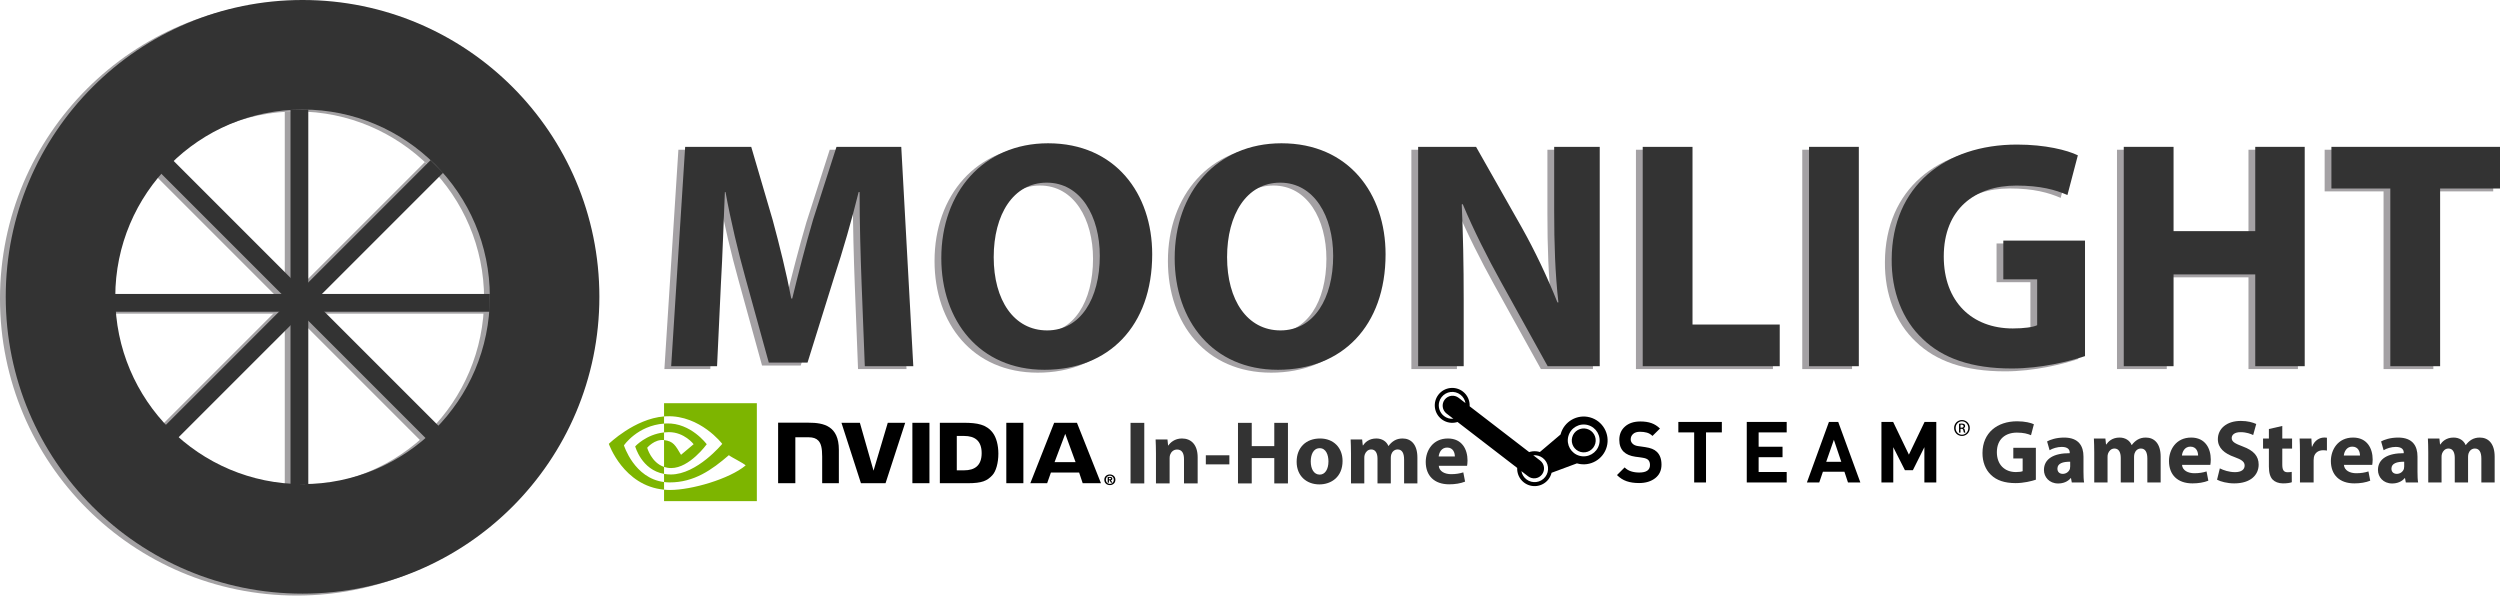<?xml version="1.0" encoding="UTF-8" standalone="no"?>
<svg
   xmlns:dc="http://purl.org/dc/elements/1.1/"
   xmlns:cc="http://creativecommons.org/ns#"
   xmlns:rdf="http://www.w3.org/1999/02/22-rdf-syntax-ns#"
   xmlns:svg="http://www.w3.org/2000/svg"
   xmlns="http://www.w3.org/2000/svg"
   viewBox="0 0 518.814 123.595"
   height="123.595"
   width="518.814"
   xml:space="preserve"
   version="1.1"
   id="svg2"><defs
     id="defs6"><clipPath
       id="clipPath16"
       clipPathUnits="userSpaceOnUse"><path
         id="path18"
         d="m 0,98.876 415.051,0 L 415.051,0 0,0 0,98.876 Z" /></clipPath></defs><g
     transform="matrix(1.25,0,0,-1.25,0,123.595)"
     id="g10"><g
       id="g12"><g
         clip-path="url(#clipPath16)"
         id="g14"><g
           transform="translate(325.481,27.869)"
           id="g20"><path
             id="path22"
             style="fill:#000000;fill-opacity:1;fill-rule:nonzero;stroke:none"
             d="m 0,0 0.169,0 c 0.193,0 0.35,0.069 0.35,0.251 0,0.129 -0.097,0.257 -0.35,0.257 C 0.084,0.508 0.036,0.503 0,0.496 L 0,0 Z m 0,-0.816 -0.241,0 0,1.471 C -0.121,0.672 0,0.69 0.181,0.69 0.398,0.69 0.543,0.643 0.639,0.579 0.724,0.514 0.772,0.415 0.772,0.274 0.772,0.08 0.639,-0.035 0.483,-0.083 l 0,-0.011 C 0.615,-0.117 0.7,-0.235 0.724,-0.451 0.76,-0.68 0.796,-0.77 0.82,-0.816 l -0.241,0 C 0.543,-0.77 0.507,-0.635 0.471,-0.442 0.434,-0.253 0.35,-0.185 0.157,-0.185 l -0.157,0 0,-0.631 z m 0.241,1.88 c -0.579,0 -1.049,-0.496 -1.049,-1.112 0,-0.628 0.47,-1.119 1.049,-1.119 0.591,-0.006 1.062,0.491 1.062,1.113 0,0.622 -0.471,1.118 -1.062,1.118 m 0,0.208 c 0.724,0 1.303,-0.587 1.303,-1.32 0,-0.745 -0.579,-1.323 -1.303,-1.323 -0.724,0 -1.303,0.578 -1.303,1.323 0,0.733 0.579,1.32 1.303,1.32 m -6.237,-10.368 0,5.86 -1.906,-3.815 -1.327,0 -1.93,3.815 0,-5.86 -1.967,0 0,10.058 1.943,0 2.617,-5.437 2.606,5.437 1.943,0 0,-10.058 -1.979,0 z m -15.025,7.091 -1.271,-3.653 2.5,0 -1.229,3.653 z m 2.343,-7.091 -0.591,1.782 -3.574,0 -0.608,-1.782 -2.048,0 3.659,10.058 1.538,0 3.678,-10.058 -2.054,0 z m -16.806,0 0,10.058 6.63,0 0,-1.746 -4.659,0 0,-2.373 3.968,0 0,-1.745 -3.968,0 0,-2.448 4.659,0 0,-1.746 -6.63,0 z m -6.765,8.312 0,-8.313 -1.966,0 0,8.313 -2.628,0 0,1.745 7.222,0 0,-1.745 -2.628,0 z m -8.43,-7.592 c -0.697,-0.543 -1.588,-0.813 -2.682,-0.813 -0.789,0 -1.479,0.1 -2.069,0.304 -0.586,0.202 -1.122,0.541 -1.602,1.021 l 1.273,1.269 c 0.299,-0.3 0.654,-0.518 1.065,-0.649 0.41,-0.134 0.864,-0.2 1.363,-0.2 1.185,0 1.78,0.418 1.78,1.248 0,0.351 -0.091,0.624 -0.269,0.818 -0.179,0.193 -0.49,0.321 -0.934,0.389 l -0.566,0.087 -0.65,0.082 c -0.859,0.124 -1.512,0.4 -1.955,0.833 -0.481,0.479 -0.721,1.139 -0.721,1.975 0,0.912 0.316,1.65 0.946,2.207 0.632,0.561 1.484,0.84 2.561,0.84 0.702,0 1.315,-0.089 1.833,-0.275 0.52,-0.185 0.99,-0.484 1.411,-0.898 l -1.241,-1.227 c -0.285,0.271 -0.596,0.455 -0.939,0.549 -0.344,0.093 -0.715,0.142 -1.123,0.142 -0.5,0 -0.883,-0.119 -1.151,-0.359 -0.269,-0.24 -0.403,-0.542 -0.403,-0.909 0,-0.263 0.104,-0.502 0.31,-0.709 0.209,-0.211 0.514,-0.346 0.919,-0.403 l 0.606,-0.083 0.582,-0.086 c 0.451,-0.066 0.828,-0.162 1.135,-0.284 0.306,-0.119 0.568,-0.287 0.784,-0.494 0.519,-0.489 0.777,-1.201 0.777,-2.136 0,-0.951 -0.349,-1.696 -1.04,-2.239" /></g><g
           transform="translate(262.415,23.842)"
           id="g24"><path
             id="path26"
             style="fill:#000000;fill-opacity:1;fill-rule:nonzero;stroke:none"
             d="m 0,0 c -1.058,0.286 -1.685,1.376 -1.398,2.435 0.286,1.059 1.377,1.686 2.435,1.4 C 2.096,3.549 2.723,2.458 2.436,1.399 2.15,0.34 1.059,-0.286 0,0 m -0.177,-0.639 c -1.407,0.38 -2.243,1.836 -1.862,3.243 0.38,1.407 1.835,2.243 3.242,1.863 C 2.61,4.086 3.446,2.631 3.066,1.224 2.686,-0.183 1.23,-1.019 -0.177,-0.639 m -5.694,-3.505 c -0.755,-0.974 -2.161,-1.154 -3.136,-0.399 -0.45,0.348 -0.729,0.838 -0.825,1.358 l 1.107,-0.853 c 0.72,-0.557 1.754,-0.424 2.309,0.294 0.557,0.718 0.425,1.752 -0.294,2.308 l -1.145,0.882 c 0.548,0.054 1.116,-0.092 1.585,-0.454 0.473,-0.366 0.774,-0.894 0.849,-1.485 0.075,-0.593 -0.085,-1.18 -0.45,-1.651 M -22.684,5.968 c -0.734,0.568 -1.017,1.507 -0.789,2.353 0.075,0.277 0.204,0.542 0.39,0.781 0.754,0.976 2.161,1.155 3.135,0.401 0.46,-0.356 0.739,-0.855 0.831,-1.387 l -1.134,0.873 c -0.718,0.556 -1.751,0.424 -2.308,-0.294 -0.556,-0.719 -0.424,-1.754 0.294,-2.31 l 1.137,-0.875 c -0.56,-0.048 -1.109,0.111 -1.556,0.458 M 1.549,5.745 C -0.564,6.317 -2.747,5.063 -3.318,2.95 -3.323,2.933 -3.327,2.916 -3.331,2.9 L -6.766,-0.012 C -7.162,0.114 -7.582,0.152 -8.004,0.099 -8.191,0.076 -8.37,0.034 -8.544,-0.023 l -9.881,7.605 c 0.047,0.917 -0.338,1.841 -1.117,2.445 -1.264,0.977 -3.087,0.745 -4.066,-0.519 -0.977,-1.263 -0.745,-3.086 0.519,-4.064 0.611,-0.473 1.371,-0.68 2.139,-0.583 0.177,0.022 0.349,0.063 0.516,0.115 l 9.903,-7.623 c -0.04,-0.909 0.346,-1.822 1.119,-2.419 1.263,-0.979 3.087,-0.746 4.064,0.516 0.254,0.33 0.431,0.7 0.526,1.093 l 4.213,1.564 C -0.58,-1.901 -0.552,-1.91 -0.522,-1.918 1.59,-2.489 3.773,-1.234 4.344,0.879 4.915,2.991 3.662,5.174 1.549,5.745" /></g><g
           transform="translate(184.913,19.223)"
           id="g28"><path
             id="path30"
             style="fill:#000000;fill-opacity:1;fill-rule:nonzero;stroke:none"
             d="m 0,0 c 0,-0.407 -0.3,-0.681 -0.653,-0.681 l 0,0.003 C -1.017,-0.681 -1.311,-0.407 -1.311,0 c 0,0.407 0.294,0.679 0.658,0.679 C -0.3,0.679 0,0.407 0,0 m 0.265,0 c 0,0.559 -0.434,0.883 -0.918,0.883 -0.488,0 -0.922,-0.324 -0.922,-0.883 0,-0.559 0.434,-0.884 0.922,-0.884 0.484,0 0.918,0.325 0.918,0.884 m -1.071,-0.075 0.099,0 0.227,-0.4 0.251,0 -0.253,0.417 c 0.131,0.009 0.238,0.071 0.238,0.247 0,0.218 -0.151,0.288 -0.405,0.288 l -0.368,0 0,-0.952 0.211,0 0,0.4 m 0,0.161 0,0.229 0.147,0 c 0.081,0 0.19,-0.006 0.19,-0.104 0,-0.106 -0.056,-0.125 -0.151,-0.125 l -0.186,0" /></g><g
           transform="translate(176.851,26.851)"
           id="g32"><path
             id="path34"
             style="fill:#000000;fill-opacity:1;fill-rule:nonzero;stroke:none"
             d="m 0,0 1.716,-4.697 -3.487,0 L 0,0 Z m -1.839,1.829 -3.957,-10.026 2.794,0 0.626,1.773 4.682,0 0.593,-1.773 3.033,0 L 1.946,1.83 -1.839,1.829 Z M -9.783,-8.2 l 2.834,0 0,10.032 -2.834,10e-4 0,-10.033 z m -19.679,10.033 -2.365,-7.952 -2.266,7.951 -3.059,10e-4 3.236,-10.033 4.084,0 3.262,10.033 -2.892,0 z m 11.458,-2.185 1.218,0 c 1.768,0 2.911,-0.794 2.911,-2.853 0,-2.06 -1.143,-2.854 -2.911,-2.854 l -1.218,0 0,5.707 z m -2.811,2.185 0,-10.033 4.596,0 c 2.449,0 3.248,0.407 4.112,1.32 0.611,0.641 1.006,2.049 1.006,3.586 0,1.41 -0.334,2.669 -0.917,3.452 -1.05,1.401 -2.562,1.675 -4.82,1.675 l -3.977,0 z m -26.852,0.014 0,-10.047 2.859,0 0,7.629 2.214,-0.001 c 0.734,0 1.256,-0.183 1.61,-0.56 0.448,-0.477 0.631,-1.247 0.631,-2.656 l 0,-4.412 2.77,0 0,5.551 c 0,3.962 -2.526,4.496 -4.996,4.496 l -5.088,0 z m 22.29,-0.014 10e-4,-10.033 2.833,0 0,10.033 -2.834,0 z" /></g><g
           transform="translate(103.588,24.936)"
           id="g36"><path
             id="path38"
             style="fill:#7db500;fill-opacity:1;fill-rule:nonzero;stroke:none"
             d="m 0,0 c 0,0 2.222,3.279 6.658,3.617 l 0,1.19 C 1.745,4.412 -2.511,0.251 -2.511,0.251 c 0,0 2.41,-6.968 9.169,-7.606 l 0,1.265 C 1.698,-5.466 0,0 0,0 m 6.658,-3.576 0,-1.158 c -3.748,0.668 -4.789,4.565 -4.789,4.565 0,0 1.8,1.994 4.789,2.318 l 0,-1.271 c -0.002,0 -0.003,0.001 -0.005,0.001 -1.569,0.188 -2.795,-1.278 -2.795,-1.278 0,0 0.687,-2.467 2.8,-3.177 m 0,10.577 0,-2.194 c 0.145,0.011 0.289,0.02 0.434,0.026 5.587,0.188 9.227,-4.582 9.227,-4.582 0,0 -4.181,-5.084 -8.537,-5.084 -0.399,0 -0.772,0.037 -1.124,0.099 l 0,-1.356 c 0.301,-0.039 0.612,-0.061 0.936,-0.061 4.054,0 6.985,2.07 9.823,4.52 0.47,-0.377 2.397,-1.294 2.793,-1.696 -2.699,-2.259 -8.988,-4.08 -12.553,-4.08 -0.344,0 -0.674,0.021 -0.999,0.052 l 0,-1.906 15.406,0 0,16.262 -15.406,0 z m 0,-4.852 0,1.468 c 0.143,0.011 0.287,0.018 0.434,0.023 4.017,0.126 6.653,-3.452 6.653,-3.452 0,0 -2.847,-3.954 -5.899,-3.954 -0.44,0 -0.833,0.071 -1.188,0.19 l 0,4.454 c 1.564,-0.189 1.879,-0.88 2.819,-2.447 l 2.092,1.763 c 0,0 -1.527,2.002 -4.1,2.002 -0.28,0 -0.548,-0.019 -0.811,-0.047" /></g><path
           id="path40"
           style="fill:#333333;fill-opacity:1;fill-rule:nonzero;stroke:none"
           d="m 189.975,18.619 -2.282,0 0,10.055 2.282,0 0,-10.055 z" /><g
           transform="translate(191.913,23.587)"
           id="g42"><path
             id="path44"
             style="fill:#333333;fill-opacity:1;fill-rule:nonzero;stroke:none"
             d="m 0,0 c 0,0.91 -0.029,1.686 -0.059,2.327 l 1.969,0 0.105,-0.999 0.044,0 c 0.298,0.462 1.045,1.164 2.253,1.164 1.492,0 2.611,-0.985 2.611,-3.133 l 0,-4.327 -2.268,0 0,4.043 c 0,0.94 -0.328,1.582 -1.149,1.582 -0.627,0 -0.999,-0.433 -1.149,-0.851 -0.06,-0.134 -0.089,-0.358 -0.089,-0.567 l 0,-4.207 L 0,-4.968 0,0 Z" /></g><path
           id="path46"
           style="fill:#333333;fill-opacity:1;fill-rule:nonzero;stroke:none"
           d="m 204.1,21.782 -3.908,0 0,1.507 3.908,0 0,-1.507 z" /><g
           transform="translate(207.813,28.674)"
           id="g48"><path
             id="path50"
             style="fill:#333333;fill-opacity:1;fill-rule:nonzero;stroke:none"
             d="m 0,0 0,-3.864 3.745,0 0,3.864 2.267,0 0,-10.055 -2.267,0 0,4.207 -3.745,0 0,-4.207 -2.282,0 L -2.282,0 0,0 Z" /></g><g
           transform="translate(217.611,22.274)"
           id="g52"><path
             id="path54"
             style="fill:#333333;fill-opacity:1;fill-rule:nonzero;stroke:none"
             d="m 0,0 c 0,-1.253 0.522,-2.193 1.492,-2.193 0.88,0 1.447,0.881 1.447,2.193 0,1.089 -0.417,2.193 -1.447,2.193 C 0.403,2.193 0,1.074 0,0 m 5.282,0.075 c 0,-2.671 -1.896,-3.894 -3.849,-3.894 -2.134,0 -3.775,1.402 -3.775,3.759 0,2.358 1.552,3.864 3.894,3.864 2.237,0 3.73,-1.536 3.73,-3.729" /></g><g
           transform="translate(224.293,23.587)"
           id="g56"><path
             id="path58"
             style="fill:#333333;fill-opacity:1;fill-rule:nonzero;stroke:none"
             d="m 0,0 c 0,0.91 -0.029,1.686 -0.059,2.327 l 1.909,0 0.105,-0.984 0.045,0 c 0.312,0.462 0.954,1.149 2.207,1.149 0.94,0 1.686,-0.478 1.999,-1.239 l 0.03,0 c 0.269,0.373 0.597,0.672 0.94,0.88 0.403,0.239 0.85,0.359 1.388,0.359 1.401,0 2.461,-0.985 2.461,-3.163 l 0,-4.297 -2.208,0 0,3.969 c 0,1.059 -0.343,1.67 -1.074,1.67 C 7.22,0.671 6.848,0.314 6.698,-0.119 6.639,-0.284 6.609,-0.522 6.609,-0.701 l 0,-4.267 -2.208,0 0,4.088 c 0,0.925 -0.328,1.551 -1.044,1.551 -0.582,0 -0.925,-0.447 -1.06,-0.82 C 2.223,-0.328 2.208,-0.537 2.208,-0.716 l 0,-4.252 L 0,-4.968 0,0 Z" /></g><g
           transform="translate(241.535,23.095)"
           id="g60"><path
             id="path62"
             style="fill:#333333;fill-opacity:1;fill-rule:nonzero;stroke:none"
             d="M 0,0 C 0,0.552 -0.238,1.477 -1.283,1.477 -2.238,1.477 -2.626,0.612 -2.685,0 L 0,0 Z m -2.67,-1.551 c 0.074,-0.94 0.999,-1.388 2.058,-1.388 0.776,0 1.402,0.105 2.015,0.299 L 1.7,-4.177 c -0.745,-0.298 -1.655,-0.448 -2.64,-0.448 -2.476,0 -3.894,1.433 -3.894,3.715 0,1.85 1.149,3.894 3.685,3.894 2.357,0 3.253,-1.835 3.253,-3.64 0,-0.388 -0.045,-0.731 -0.075,-0.895 l -4.699,0 z" /></g><g
           transform="translate(337.995,19.236)"
           id="g64"><path
             id="path66"
             style="fill:#333333;fill-opacity:1;fill-rule:nonzero;stroke:none"
             d="m 0,0 c -0.701,-0.238 -2.029,-0.567 -3.356,-0.567 -1.836,0 -3.163,0.463 -4.088,1.358 -0.925,0.865 -1.432,2.178 -1.417,3.655 0.015,3.341 2.446,5.251 5.743,5.251 1.299,0 2.297,-0.254 2.79,-0.492 l -0.478,-1.82 c -0.552,0.238 -1.238,0.432 -2.342,0.432 -1.894,0 -3.326,-1.074 -3.326,-3.252 0,-2.073 1.297,-3.297 3.162,-3.297 0.523,0 0.941,0.06 1.119,0.149 l 0,2.104 -1.551,0 0,1.775 L 0,5.296 0,0 Z" /></g><g
           transform="translate(343.692,22.219)"
           id="g68"><path
             id="path70"
             style="fill:#333333;fill-opacity:1;fill-rule:nonzero;stroke:none"
             d="m 0,0 c -1.193,0.015 -2.119,-0.268 -2.119,-1.149 0,-0.581 0.389,-0.865 0.896,-0.865 0.567,0 1.029,0.373 1.178,0.836 C -0.015,-1.059 0,-0.925 0,-0.79 L 0,0 Z m 0.268,-3.446 -0.134,0.731 -0.045,0 c -0.477,-0.582 -1.223,-0.895 -2.088,-0.895 -1.477,0 -2.357,1.074 -2.357,2.238 0,1.894 1.7,2.804 4.281,2.79 l 0,0.104 c 0,0.388 -0.209,0.94 -1.328,0.94 -0.745,0 -1.536,-0.254 -2.013,-0.552 l -0.418,1.462 c 0.507,0.283 1.507,0.641 2.834,0.641 2.432,0 3.208,-1.432 3.208,-3.147 l 0,-2.537 c 0,-0.701 0.029,-1.372 0.104,-1.775 l -2.044,0 z" /></g><g
           transform="translate(347.688,23.741)"
           id="g72"><path
             id="path74"
             style="fill:#333333;fill-opacity:1;fill-rule:nonzero;stroke:none"
             d="m 0,0 c 0,0.91 -0.029,1.686 -0.059,2.327 l 1.909,0 0.105,-0.985 0.045,0 c 0.312,0.463 0.954,1.15 2.207,1.15 0.94,0 1.686,-0.478 1.999,-1.239 l 0.03,0 c 0.269,0.373 0.597,0.672 0.94,0.88 0.403,0.239 0.85,0.359 1.388,0.359 1.401,0 2.461,-0.985 2.461,-3.163 l 0,-4.297 -2.208,0 0,3.969 c 0,1.059 -0.343,1.67 -1.074,1.67 C 7.22,0.671 6.848,0.314 6.698,-0.119 6.639,-0.284 6.609,-0.522 6.609,-0.701 l 0,-4.267 -2.208,0 0,4.088 c 0,0.925 -0.328,1.551 -1.044,1.551 -0.582,0 -0.925,-0.447 -1.06,-0.82 C 2.223,-0.328 2.208,-0.537 2.208,-0.716 l 0,-4.252 L 0,-4.968 0,0 Z" /></g><g
           transform="translate(364.93,23.249)"
           id="g76"><path
             id="path78"
             style="fill:#333333;fill-opacity:1;fill-rule:nonzero;stroke:none"
             d="M 0,0 C 0,0.552 -0.238,1.477 -1.283,1.477 -2.238,1.477 -2.626,0.612 -2.685,0 L 0,0 Z m -2.67,-1.551 c 0.074,-0.94 0.999,-1.388 2.058,-1.388 0.776,0 1.402,0.105 2.015,0.299 L 1.7,-4.177 c -0.745,-0.298 -1.655,-0.448 -2.64,-0.448 -2.476,0 -3.894,1.433 -3.894,3.715 0,1.85 1.149,3.894 3.685,3.894 2.357,0 3.253,-1.835 3.253,-3.64 0,-0.388 -0.045,-0.731 -0.075,-0.895 l -4.699,0 z" /></g><g
           transform="translate(368.538,21.116)"
           id="g80"><path
             id="path82"
             style="fill:#333333;fill-opacity:1;fill-rule:nonzero;stroke:none"
             d="m 0,0 c 0.612,-0.314 1.552,-0.627 2.522,-0.627 1.044,0 1.596,0.433 1.596,1.089 0,0.627 -0.477,0.985 -1.686,1.418 -1.671,0.582 -2.76,1.506 -2.76,2.968 0,1.716 1.432,3.029 3.804,3.029 1.134,0 1.969,-0.239 2.566,-0.507 L 5.535,5.534 C 5.132,5.729 4.416,6.012 3.431,6.012 2.447,6.012 1.97,5.564 1.97,5.042 1.97,4.401 2.537,4.117 3.834,3.625 5.609,2.969 6.445,2.044 6.445,0.626 c 0,-1.685 -1.298,-3.118 -4.058,-3.118 -1.149,0 -2.283,0.299 -2.849,0.612 L 0,0 Z" /></g><g
           transform="translate(378.906,28.157)"
           id="g84"><path
             id="path86"
             style="fill:#333333;fill-opacity:1;fill-rule:nonzero;stroke:none"
             d="m 0,0 0,-2.088 1.626,0 0,-1.671 -1.626,0 0,-2.641 c 0,-0.88 0.208,-1.283 0.895,-1.283 0.283,0 0.507,0.03 0.671,0.06 L 1.581,-9.339 C 1.282,-9.458 0.745,-9.533 0.104,-9.533 c -0.731,0 -1.342,0.254 -1.701,0.627 -0.417,0.433 -0.626,1.134 -0.626,2.163 l 0,2.984 -0.97,0 0,1.671 0.97,0 0,1.581 L 0,0 Z" /></g><g
           transform="translate(381.842,23.667)"
           id="g88"><path
             id="path90"
             style="fill:#333333;fill-opacity:1;fill-rule:nonzero;stroke:none"
             d="m 0,0 c 0,1.074 -0.029,1.775 -0.059,2.402 l 1.954,0 0.075,-1.343 0.059,0 c 0.373,1.059 1.268,1.507 1.969,1.507 0.209,0 0.314,0 0.478,-0.03 l 0,-2.133 C 4.312,0.433 4.118,0.462 3.864,0.462 3.029,0.462 2.462,0.015 2.312,-0.686 2.283,-0.836 2.268,-1.014 2.268,-1.193 l 0,-3.7 L 0,-4.893 0,0 Z" /></g><g
           transform="translate(391.807,23.249)"
           id="g92"><path
             id="path94"
             style="fill:#333333;fill-opacity:1;fill-rule:nonzero;stroke:none"
             d="M 0,0 C 0,0.552 -0.238,1.477 -1.283,1.477 -2.238,1.477 -2.626,0.612 -2.685,0 L 0,0 Z m -2.67,-1.551 c 0.074,-0.94 0.999,-1.388 2.058,-1.388 0.776,0 1.402,0.105 2.015,0.299 L 1.7,-4.177 c -0.745,-0.298 -1.655,-0.448 -2.64,-0.448 -2.476,0 -3.894,1.433 -3.894,3.715 0,1.85 1.149,3.894 3.685,3.894 2.357,0 3.253,-1.835 3.253,-3.64 0,-0.388 -0.045,-0.731 -0.075,-0.895 l -4.699,0 z" /></g><g
           transform="translate(399.145,22.219)"
           id="g96"><path
             id="path98"
             style="fill:#333333;fill-opacity:1;fill-rule:nonzero;stroke:none"
             d="m 0,0 c -1.193,0.015 -2.119,-0.268 -2.119,-1.149 0,-0.581 0.389,-0.865 0.896,-0.865 0.567,0 1.029,0.373 1.178,0.836 C -0.015,-1.059 0,-0.925 0,-0.79 L 0,0 Z m 0.269,-3.446 -0.135,0.731 -0.045,0 c -0.477,-0.582 -1.223,-0.895 -2.088,-0.895 -1.477,0 -2.357,1.074 -2.357,2.238 0,1.894 1.7,2.804 4.281,2.79 l 0,0.104 c 0,0.388 -0.209,0.94 -1.328,0.94 -0.745,0 -1.536,-0.254 -2.013,-0.552 l -0.418,1.462 c 0.507,0.283 1.507,0.641 2.834,0.641 2.432,0 3.208,-1.432 3.208,-3.147 l 0,-2.537 c 0,-0.701 0.029,-1.372 0.104,-1.775 l -2.043,0 z" /></g><g
           transform="translate(403.14,23.741)"
           id="g100"><path
             id="path102"
             style="fill:#333333;fill-opacity:1;fill-rule:nonzero;stroke:none"
             d="m 0,0 c 0,0.91 -0.029,1.686 -0.059,2.327 l 1.909,0 0.105,-0.985 0.045,0 c 0.312,0.463 0.954,1.15 2.207,1.15 0.94,0 1.686,-0.478 1.999,-1.239 l 0.03,0 c 0.269,0.373 0.597,0.672 0.94,0.88 0.403,0.239 0.85,0.359 1.388,0.359 1.401,0 2.461,-0.985 2.461,-3.163 l 0,-4.297 -2.208,0 0,3.969 c 0,1.059 -0.343,1.67 -1.074,1.67 C 7.22,0.671 6.848,0.314 6.698,-0.119 6.639,-0.284 6.609,-0.522 6.609,-0.701 l 0,-4.267 -2.208,0 0,4.088 c 0,0.925 -0.328,1.551 -1.044,1.551 -0.582,0 -0.925,-0.447 -1.06,-0.82 C 2.223,-0.328 2.208,-0.537 2.208,-0.716 l 0,-4.252 L 0,-4.968 0,0 Z" /></g><g
           transform="translate(49.278,80.371)"
           id="g104"><path
             id="path106"
             style="fill:#a3a1a3;fill-opacity:1;fill-rule:nonzero;stroke:none"
             d="m 0,0 c -17.172,0 -31.092,-13.921 -31.092,-31.092 0,-17.172 13.92,-31.093 31.092,-31.093 17.172,0 31.092,13.921 31.092,31.093 C 31.092,-13.921 17.172,0 0,0 m 49.278,-31.092 c 0,-27.216 -22.062,-49.279 -49.278,-49.279 -27.216,0 -49.278,22.063 -49.278,49.279 0,27.215 22.062,49.278 49.278,49.278 27.216,0 49.278,-22.063 49.278,-49.278" /></g><path
           id="path108"
           style="fill:#a3a1a3;fill-opacity:1;fill-rule:nonzero;stroke:none"
           d="m 50.23,18.186 -2.952,0 0,62.185 2.952,0 0,-62.185 z" /><path
           id="path110"
           style="fill:#a3a1a3;fill-opacity:1;fill-rule:nonzero;stroke:none"
           d="m 17.487,49.754 62.884,0 0,-2.952 -62.884,0 0,2.952 z" /><g
           transform="translate(27.74,25.002)"
           id="g112"><path
             id="path114"
             style="fill:#a3a1a3;fill-opacity:1;fill-rule:nonzero;stroke:none"
             d="M 0,0 -2.088,2.088 42.794,46.969 44.881,44.881 0,0 Z" /></g><g
           transform="translate(71.966,27.745)"
           id="g116"><path
             id="path118"
             style="fill:#a3a1a3;fill-opacity:1;fill-rule:nonzero;stroke:none"
             d="m 0,0 -2.088,-2.088 -44.225,44.226 2.087,2.088 L 0,0 Z" /></g><g
           transform="translate(141.912,51.541)"
           id="g120"><path
             id="path122"
             style="fill:#a4a1a4;fill-opacity:1;fill-rule:nonzero;stroke:none"
             d="m 0,0 c -0.162,4.376 -0.324,9.672 -0.324,14.967 l -0.162,0 C -1.621,10.32 -3.134,5.133 -4.539,0.865 l -4.431,-14.211 -6.429,0 -3.89,14.103 c -1.19,4.268 -2.432,9.455 -3.296,14.21 l -0.108,0 C -22.909,10.05 -23.071,4.431 -23.342,-0.108 l -0.648,-13.832 -7.618,0 2.323,36.417 10.968,0 3.566,-12.157 c 1.135,-4.215 2.27,-8.753 3.08,-13.021 l 0.162,0 c 1.027,4.214 2.27,9.023 3.458,13.075 l 3.89,12.103 10.753,0 1.999,-36.417 -8.051,0 L 0,0 Z" /></g><g
           transform="translate(163.852,55.701)"
           id="g124"><path
             id="path126"
             style="fill:#a4a1a4;fill-opacity:1;fill-rule:nonzero;stroke:none"
             d="m 0,0 c 0,-7.132 3.351,-12.157 8.861,-12.157 5.566,0 8.753,5.295 8.753,12.373 0,6.538 -3.134,12.157 -8.806,12.157 C 3.242,12.373 0,7.078 0,0 m 26.313,0.486 c 0,-11.941 -7.24,-19.181 -17.883,-19.181 -10.807,0 -17.129,8.159 -17.129,18.533 0,10.914 6.97,19.073 17.722,19.073 11.185,0 17.29,-8.375 17.29,-18.425" /></g><g
           transform="translate(202.596,55.701)"
           id="g128"><path
             id="path130"
             style="fill:#a4a1a4;fill-opacity:1;fill-rule:nonzero;stroke:none"
             d="m 0,0 c 0,-7.132 3.351,-12.157 8.861,-12.157 5.566,0 8.753,5.295 8.753,12.373 0,6.538 -3.134,12.157 -8.806,12.157 C 3.242,12.373 0,7.078 0,0 m 26.313,0.486 c 0,-11.941 -7.24,-19.181 -17.883,-19.181 -10.807,0 -17.129,8.159 -17.129,18.533 0,10.914 6.97,19.073 17.722,19.073 11.185,0 17.29,-8.375 17.29,-18.425" /></g><g
           transform="translate(234.316,37.601)"
           id="g132"><path
             id="path134"
             style="fill:#a4a1a4;fill-opacity:1;fill-rule:nonzero;stroke:none"
             d="m 0,0 0,36.417 9.617,0 7.565,-13.346 c 2.161,-3.836 4.322,-8.374 5.943,-12.481 l 0.162,0 c -0.54,4.809 -0.702,9.726 -0.702,15.183 l 0,10.644 7.564,0 0,-36.417 -8.645,0 -7.78,14.048 c -2.161,3.89 -4.539,8.591 -6.322,12.86 L 7.24,26.854 C 7.456,22.045 7.564,16.912 7.564,10.968 L 7.564,0 0,0 Z" /></g><g
           transform="translate(271.6,74.017)"
           id="g136"><path
             id="path138"
             style="fill:#a4a1a4;fill-opacity:1;fill-rule:nonzero;stroke:none"
             d="m 0,0 8.267,0 0,-29.501 14.48,0 0,-6.916 L 0,-36.417 0,0 Z" /></g><path
           id="path140"
           style="fill:#a4a1a4;fill-opacity:1;fill-rule:nonzero;stroke:none"
           d="m 307.479,37.601 -8.267,0 0,36.417 8.267,0 0,-36.417 z" /><g
           transform="translate(345.031,39.275)"
           id="g142"><path
             id="path144"
             style="fill:#a4a1a4;fill-opacity:1;fill-rule:nonzero;stroke:none"
             d="m 0,0 c -2.539,-0.864 -7.348,-2.053 -12.156,-2.053 -6.647,0 -11.455,1.675 -14.805,4.917 -3.351,3.134 -5.187,7.888 -5.134,13.238 0.055,12.103 8.862,19.019 20.803,19.019 4.7,0 8.32,-0.919 10.104,-1.784 l -1.729,-6.591 c -1.999,0.864 -4.485,1.566 -8.483,1.566 -6.863,0 -12.049,-3.89 -12.049,-11.778 0,-7.511 4.701,-11.941 11.455,-11.941 1.89,0 3.403,0.216 4.052,0.54 l 0,7.618 -5.62,0 0,6.43 L 0,19.181 0,0 Z" /></g><g
           transform="translate(359.731,74.017)"
           id="g146"><path
             id="path148"
             style="fill:#a4a1a4;fill-opacity:1;fill-rule:nonzero;stroke:none"
             d="m 0,0 0,-13.994 13.562,0 0,13.994 8.212,0 0,-36.417 -8.212,0 0,15.237 -13.562,0 0,-15.237 -8.267,0 L -8.267,0 0,0 Z" /></g><g
           transform="translate(395.718,67.102)"
           id="g150"><path
             id="path152"
             style="fill:#a4a1a4;fill-opacity:1;fill-rule:nonzero;stroke:none"
             d="m 0,0 -9.779,0 0,6.916 27.988,0 0,-6.916 -9.941,0 0,-29.501 -8.268,0 L 0,0 Z" /></g><g
           transform="translate(143.036,52.019)"
           id="g154"><path
             id="path156"
             style="fill:#333333;fill-opacity:1;fill-rule:nonzero;stroke:none"
             d="m 0,0 c -0.162,4.376 -0.324,9.672 -0.324,14.967 l -0.162,0 C -1.621,10.32 -3.134,5.133 -4.539,0.865 l -4.431,-14.211 -6.429,0 -3.89,14.103 c -1.19,4.268 -2.432,9.455 -3.296,14.21 l -0.108,0 C -22.909,10.05 -23.071,4.431 -23.342,-0.108 l -0.648,-13.832 -7.618,0 2.323,36.417 10.968,0 3.566,-12.157 c 1.135,-4.215 2.27,-8.753 3.08,-13.021 l 0.162,0 c 1.027,4.214 2.27,9.023 3.458,13.075 l 3.89,12.103 10.753,0 1.999,-36.417 -8.051,0 L 0,0 Z" /></g><g
           transform="translate(164.976,56.179)"
           id="g158"><path
             id="path160"
             style="fill:#333333;fill-opacity:1;fill-rule:nonzero;stroke:none"
             d="m 0,0 c 0,-7.132 3.351,-12.157 8.861,-12.157 5.566,0 8.753,5.295 8.753,12.373 0,6.538 -3.134,12.157 -8.806,12.157 C 3.242,12.373 0,7.078 0,0 m 26.313,0.486 c 0,-11.941 -7.24,-19.181 -17.883,-19.181 -10.807,0 -17.129,8.159 -17.129,18.533 0,10.914 6.97,19.073 17.722,19.073 11.185,0 17.29,-8.375 17.29,-18.425" /></g><g
           transform="translate(203.72,56.179)"
           id="g162"><path
             id="path164"
             style="fill:#333333;fill-opacity:1;fill-rule:nonzero;stroke:none"
             d="m 0,0 c 0,-7.132 3.351,-12.157 8.861,-12.157 5.566,0 8.753,5.295 8.753,12.373 0,6.538 -3.134,12.157 -8.806,12.157 C 3.242,12.373 0,7.078 0,0 m 26.313,0.486 c 0,-11.941 -7.24,-19.181 -17.883,-19.181 -10.807,0 -17.129,8.159 -17.129,18.533 0,10.914 6.97,19.073 17.722,19.073 11.185,0 17.29,-8.375 17.29,-18.425" /></g><g
           transform="translate(235.44,38.079)"
           id="g166"><path
             id="path168"
             style="fill:#333333;fill-opacity:1;fill-rule:nonzero;stroke:none"
             d="m 0,0 0,36.417 9.617,0 7.565,-13.346 c 2.161,-3.836 4.322,-8.374 5.943,-12.481 l 0.162,0 c -0.54,4.809 -0.702,9.726 -0.702,15.183 l 0,10.644 7.564,0 0,-36.417 -8.645,0 -7.78,14.048 c -2.161,3.89 -4.539,8.591 -6.322,12.86 L 7.24,26.854 C 7.456,22.045 7.564,16.912 7.564,10.968 L 7.564,0 0,0 Z" /></g><g
           transform="translate(272.724,74.496)"
           id="g170"><path
             id="path172"
             style="fill:#333333;fill-opacity:1;fill-rule:nonzero;stroke:none"
             d="m 0,0 8.267,0 0,-29.501 14.48,0 0,-6.916 L 0,-36.417 0,0 Z" /></g><path
           id="path174"
           style="fill:#333333;fill-opacity:1;fill-rule:nonzero;stroke:none"
           d="m 308.603,38.079 -8.267,0 0,36.417 8.267,0 0,-36.417 z" /><g
           transform="translate(346.154,39.753)"
           id="g176"><path
             id="path178"
             style="fill:#333333;fill-opacity:1;fill-rule:nonzero;stroke:none"
             d="m 0,0 c -2.539,-0.864 -7.348,-2.053 -12.156,-2.053 -6.647,0 -11.455,1.675 -14.805,4.917 -3.351,3.134 -5.187,7.888 -5.134,13.238 0.055,12.103 8.862,19.019 20.803,19.019 4.7,0 8.32,-0.919 10.104,-1.784 l -1.729,-6.591 c -1.999,0.864 -4.485,1.566 -8.483,1.566 -6.863,0 -12.049,-3.89 -12.049,-11.778 0,-7.511 4.701,-11.941 11.455,-11.941 1.89,0 3.403,0.216 4.052,0.54 l 0,7.618 -5.62,0 0,6.43 L 0,19.181 0,0 Z" /></g><g
           transform="translate(360.855,74.496)"
           id="g180"><path
             id="path182"
             style="fill:#333333;fill-opacity:1;fill-rule:nonzero;stroke:none"
             d="m 0,0 0,-13.994 13.562,0 0,13.994 8.212,0 0,-36.417 -8.212,0 0,15.237 -13.562,0 0,-15.237 -8.267,0 L -8.267,0 0,0 Z" /></g><g
           transform="translate(396.842,67.58)"
           id="g184"><path
             id="path186"
             style="fill:#333333;fill-opacity:1;fill-rule:nonzero;stroke:none"
             d="m 0,0 -9.779,0 0,6.916 27.988,0 0,-6.916 -9.941,0 0,-29.501 -8.268,0 L 0,0 Z" /></g><g
           transform="translate(50.23,80.69)"
           id="g188"><path
             id="path190"
             style="fill:#333333;fill-opacity:1;fill-rule:nonzero;stroke:none"
             d="m 0,0 c -17.172,0 -31.092,-13.921 -31.092,-31.092 0,-17.172 13.92,-31.093 31.092,-31.093 17.172,0 31.092,13.921 31.092,31.093 C 31.092,-13.921 17.172,0 0,0 m 49.278,-31.092 c 0,-27.216 -22.062,-49.279 -49.278,-49.279 -27.216,0 -49.278,22.063 -49.278,49.279 0,27.215 22.062,49.278 49.278,49.278 27.216,0 49.278,-22.063 49.278,-49.278" /></g><path
           id="path192"
           style="fill:#333333;fill-opacity:1;fill-rule:nonzero;stroke:none"
           d="m 51.183,18.505 -2.952,0 0,62.185 2.952,0 0,-62.185 z" /><path
           id="path194"
           style="fill:#333333;fill-opacity:1;fill-rule:nonzero;stroke:none"
           d="m 18.439,50.074 62.884,0 0,-2.952 -62.884,0 0,2.952 z" /><g
           transform="translate(28.692,25.321)"
           id="g196"><path
             id="path198"
             style="fill:#333333;fill-opacity:1;fill-rule:nonzero;stroke:none"
             d="M 0,0 -2.088,2.088 42.794,46.969 44.881,44.881 0,0 Z" /></g><g
           transform="translate(72.918,28.064)"
           id="g200"><path
             id="path202"
             style="fill:#333333;fill-opacity:1;fill-rule:nonzero;stroke:none"
             d="m 0,0 -2.088,-2.088 -44.225,44.226 2.087,2.088 L 0,0 Z" /></g></g></g></g></svg>